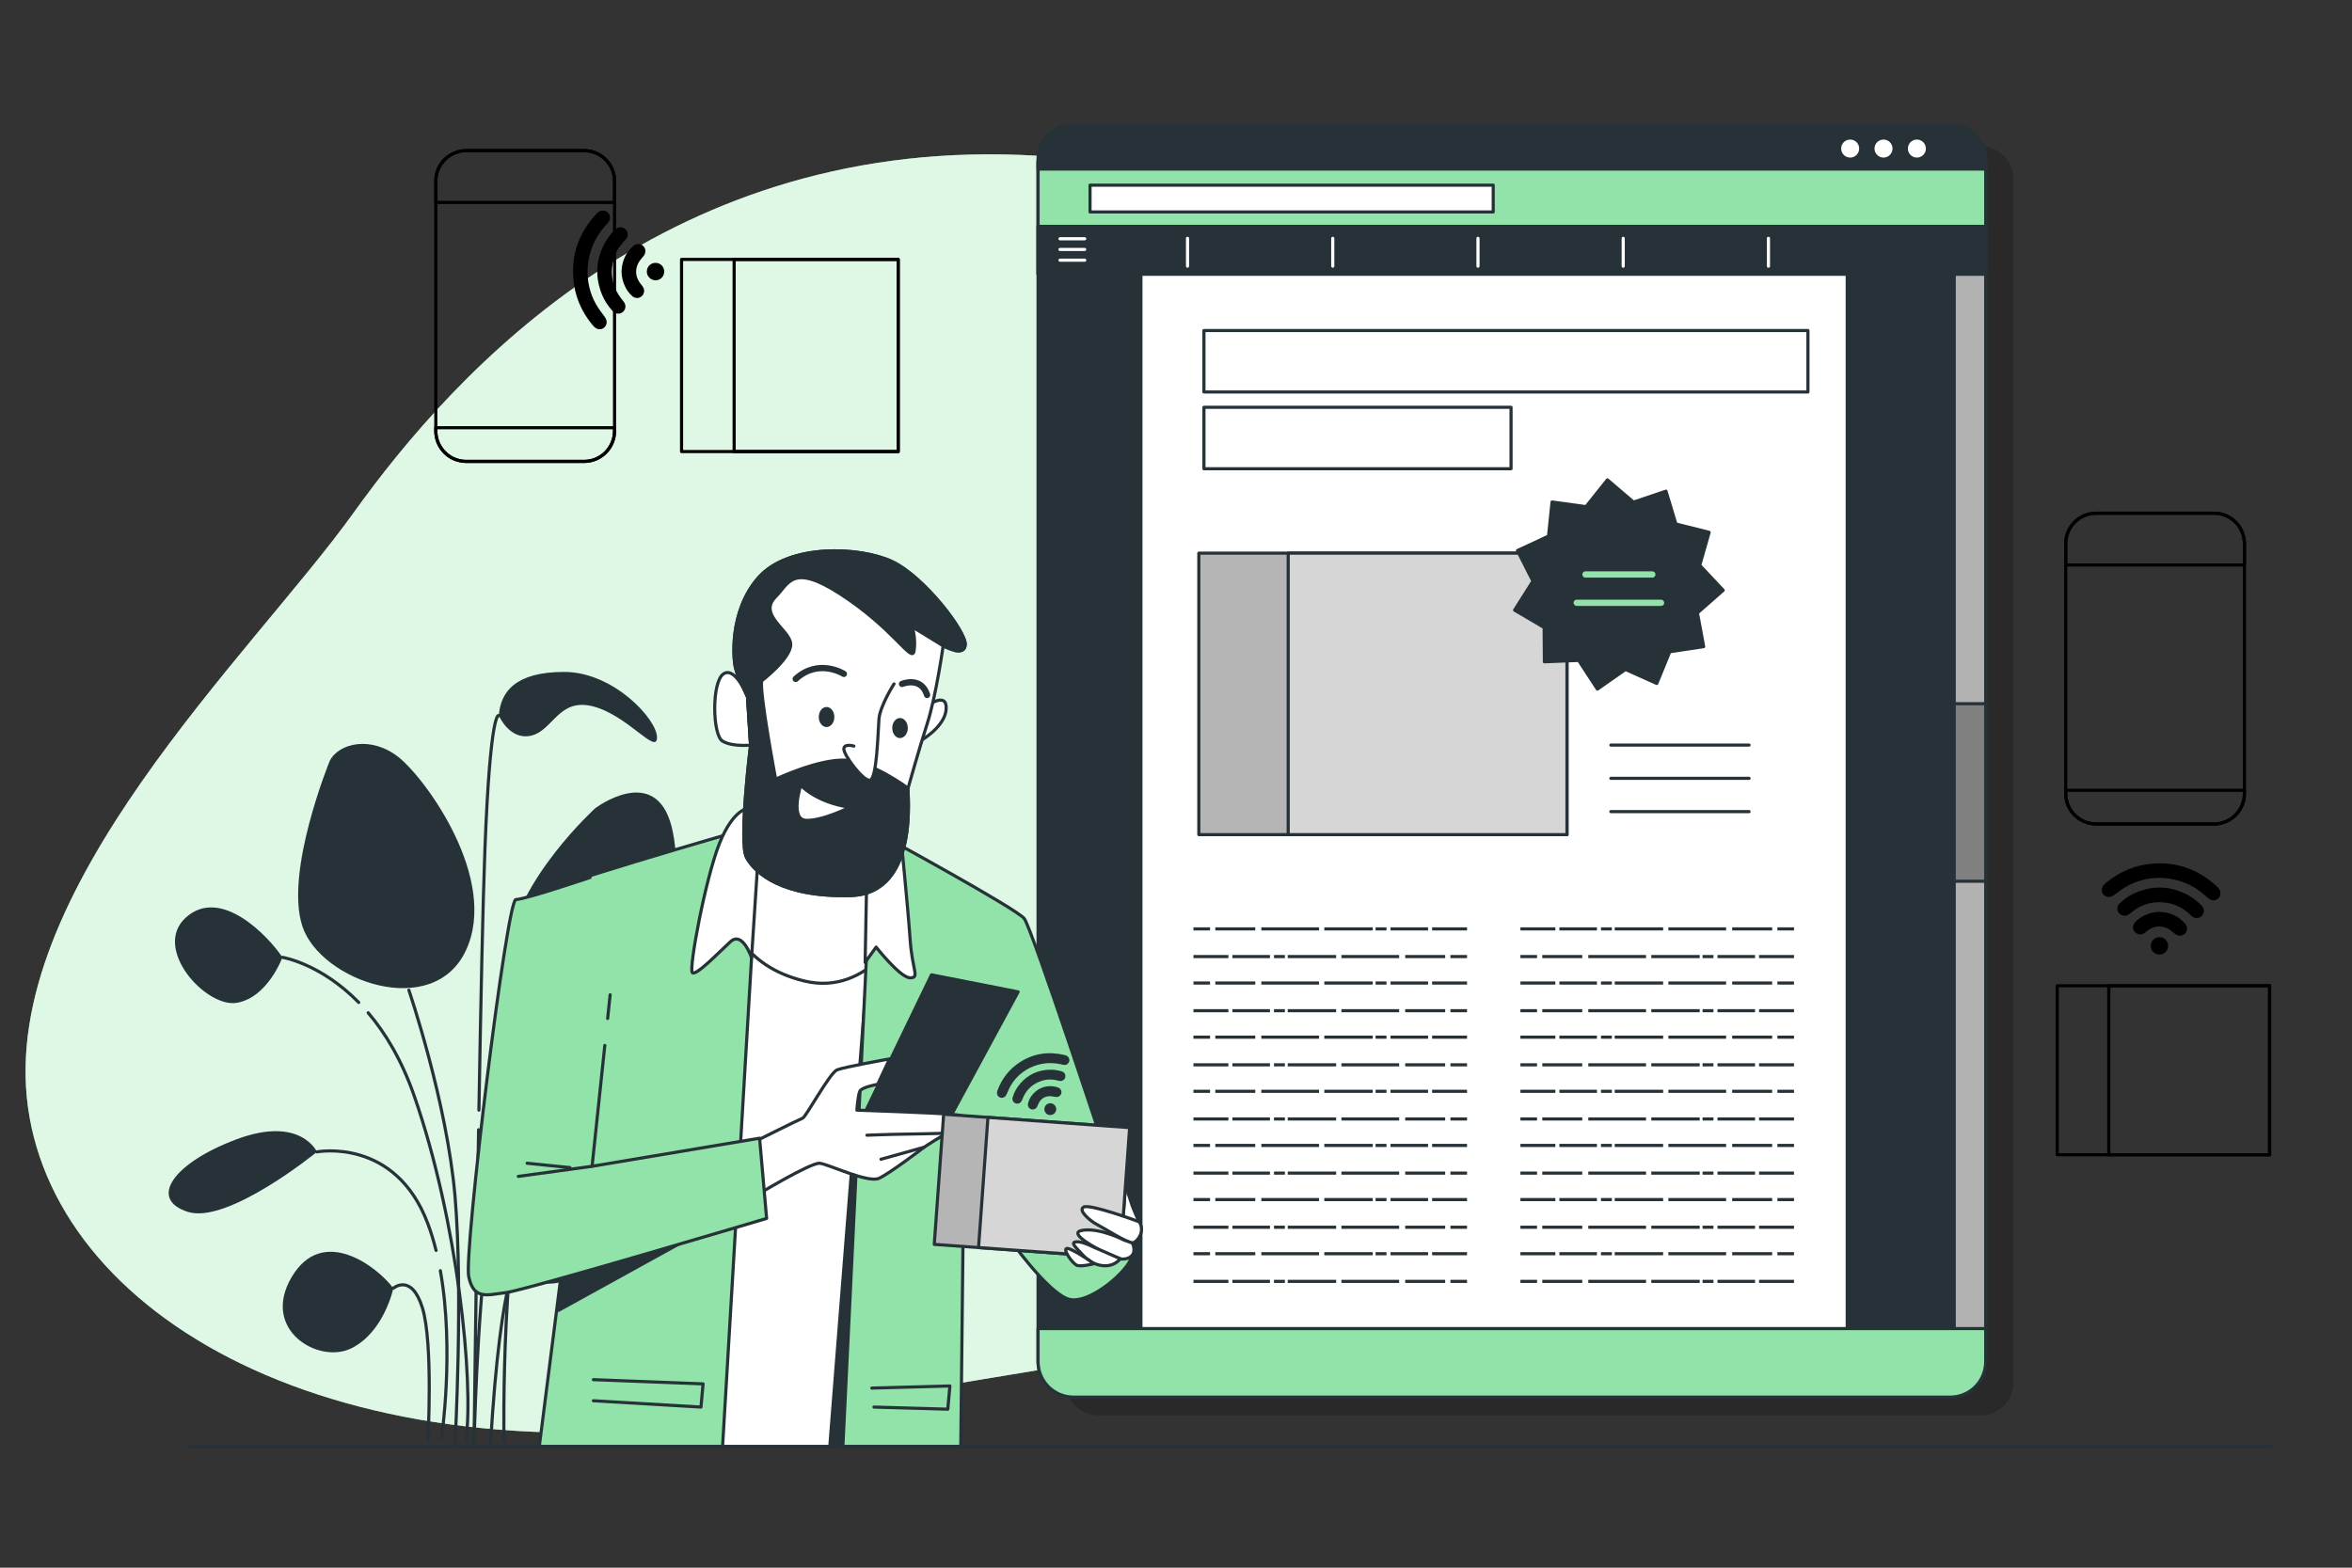 <?xml version="1.0" encoding="utf-8"?>
<!-- Generator: Adobe Illustrator 27.5.0, SVG Export Plug-In . SVG Version: 6.00 Build 0)  -->
<svg version="1.1" xmlns="http://www.w3.org/2000/svg" xmlns:xlink="http://www.w3.org/1999/xlink" x="0px" y="0px"
	 viewBox="0 0 750 500" style="enable-background:new 0 0 750 500;" xml:space="preserve">
<rect x="0" y="0" width="750" height="500" fill="#333333" stroke="none"/>
<g id="Background_Simple">
	<g>
		<path style="fill:#92E3A9;" d="M538.649,149.326c0,0-90.318-92.499-207.682-99.636c-117.365-7.137-185.81,68.673-218.242,113.892
			C80.293,208.802-0.593,284.137,8.923,353.128c9.516,68.991,103.09,121.329,237.108,98.332
			c134.018-22.997,172.875-31.72,233.936-14.274c61.061,17.446,140.361-8.723,141.947-107.849
			C623.5,230.213,538.649,149.326,538.649,149.326z"/>
		<path style="opacity:0.7;fill:#FFFFFF;" d="M538.649,149.326c0,0-90.318-92.499-207.682-99.636
			c-117.365-7.137-185.81,68.673-218.242,113.892C80.293,208.802-0.593,284.137,8.923,353.128
			c9.516,68.991,103.09,121.329,237.108,98.332c134.018-22.997,172.875-31.72,233.936-14.274
			c61.061,17.446,140.361-8.723,141.947-107.849C623.5,230.213,538.649,149.326,538.649,149.326z"/>
	</g>
</g>
<g id="Screen">
	<g>
		<path style="opacity:0.2;" d="M631.511,451.432H350.332c-5.799,0-10.5-4.701-10.5-10.5V57.1c0-5.799,4.701-10.5,10.5-10.5h281.179
			c5.799,0,10.5,4.701,10.5,10.5v383.832C642.011,446.731,637.31,451.432,631.511,451.432z"/>
		<path style="fill:#263238;stroke:#263238;stroke-linecap:round;stroke-linejoin:round;stroke-miterlimit:10;" d="M622.695,444.82
			H341.516c-5.799,0-10.5-4.701-10.5-10.5V50.488c0-5.799,4.701-10.5,10.5-10.5h281.179c5.799,0,10.5,4.701,10.5,10.5V434.32
			C633.195,440.119,628.494,444.82,622.695,444.82z"/>
		
			<rect x="363.811" y="39.988" style="fill:#FFFFFF;stroke:#263238;stroke-linecap:round;stroke-linejoin:round;stroke-miterlimit:10;" width="225.227" height="404.832"/>
		
			<rect x="383.909" y="105.426" style="fill:none;stroke:#263238;stroke-linecap:round;stroke-linejoin:round;stroke-miterlimit:10;" width="192.6" height="19.586"/>
		
			<rect x="383.909" y="129.909" style="fill:none;stroke:#263238;stroke-linecap:round;stroke-linejoin:round;stroke-miterlimit:10;" width="97.932" height="19.586"/>
		<g>
			<g>
				
					<rect x="382.277" y="176.427" style="fill:#B5B5B5;stroke:#263238;stroke-linecap:round;stroke-linejoin:round;stroke-miterlimit:10;" width="117.393" height="89.771"/>
				
					<rect x="410.777" y="176.427" style="fill:#D6D6D6;stroke:#263238;stroke-linecap:round;stroke-linejoin:round;stroke-miterlimit:10;" width="88.892" height="89.771"/>
			</g>
			<g>
				<polygon style="fill:#263238;stroke:#263238;stroke-linecap:round;stroke-linejoin:round;stroke-miterlimit:10;" points="
					545.006,169.782 542.001,180.294 549.484,188.264 541.273,195.483 543.258,206.234 532.448,207.867 528.306,217.985 
					518.329,213.515 509.374,219.787 503.397,210.632 492.473,211.067 492.395,200.135 482.97,194.594 488.815,185.355 
					483.881,175.599 493.793,170.986 494.917,160.111 505.749,161.59 512.574,153.049 520.888,160.149 531.247,156.654 
					534.402,167.122 				"/>
				
					<line style="fill:none;stroke:#92E3A9;stroke-width:2;stroke-linecap:round;stroke-linejoin:round;stroke-miterlimit:10;" x1="505.571" y1="183.229" x2="526.882" y2="183.229"/>
				
					<line style="fill:none;stroke:#92E3A9;stroke-width:2;stroke-linecap:round;stroke-linejoin:round;stroke-miterlimit:10;" x1="502.783" y1="192.255" x2="529.67" y2="192.255"/>
			</g>
			
				<line style="fill:none;stroke:#263238;stroke-linecap:round;stroke-linejoin:round;stroke-miterlimit:10;" x1="513.669" y1="237.634" x2="557.738" y2="237.634"/>
			
				<line style="fill:none;stroke:#263238;stroke-linecap:round;stroke-linejoin:round;stroke-miterlimit:10;" x1="513.669" y1="248.243" x2="557.738" y2="248.243"/>
			
				<line style="fill:none;stroke:#263238;stroke-linecap:round;stroke-linejoin:round;stroke-miterlimit:10;" x1="513.669" y1="258.853" x2="557.738" y2="258.853"/>
		</g>
		<path style="fill:#B2B2B2;stroke:#263238;stroke-linecap:round;stroke-linejoin:round;stroke-miterlimit:10;" d="M623.159,40.84
			v404.685c5.645-0.625,10.037-5.406,10.037-11.218V52.058C633.195,46.247,628.804,41.465,623.159,40.84z"/>
		
			<rect x="623.159" y="224.431" style="fill:#808080;stroke:#263238;stroke-linecap:round;stroke-linejoin:round;stroke-miterlimit:10;" width="10.037" height="56.636"/>
		<g>
			<g>
				<path style="fill:#92E3A9;stroke:#263238;stroke-linecap:round;stroke-linejoin:round;stroke-miterlimit:10;" d="
					M633.195,87.433V52.058c0-6.236-5.055-11.291-11.291-11.291H342.307c-6.236,0-11.291,5.055-11.291,11.291v35.375H633.195z"/>
			</g>
			
				<rect x="347.591" y="59.054" style="fill:#FFFFFF;stroke:#263238;stroke-linecap:round;stroke-linejoin:round;stroke-miterlimit:10;" width="128.564" height="8.548"/>
		</g>
		<g>
			
				<rect x="331.016" y="72.204" style="fill:#263238;stroke:#263238;stroke-linecap:round;stroke-linejoin:round;stroke-miterlimit:10;" width="302.179" height="15.23"/>
			<g>
				
					<line style="fill:none;stroke:#FFFFFF;stroke-linecap:round;stroke-linejoin:round;stroke-miterlimit:10;" x1="338.017" y1="76.15" x2="345.882" y2="76.15"/>
				
					<line style="fill:none;stroke:#FFFFFF;stroke-linecap:round;stroke-linejoin:round;stroke-miterlimit:10;" x1="338.017" y1="79.569" x2="345.882" y2="79.569"/>
				
					<line style="fill:none;stroke:#FFFFFF;stroke-linecap:round;stroke-linejoin:round;stroke-miterlimit:10;" x1="338.017" y1="82.989" x2="345.882" y2="82.989"/>
			</g>
			
				<line style="fill:none;stroke:#FFFFFF;stroke-linecap:round;stroke-linejoin:round;stroke-miterlimit:10;" x1="378.674" y1="76.01" x2="378.674" y2="84.892"/>
			
				<line style="fill:none;stroke:#FFFFFF;stroke-linecap:round;stroke-linejoin:round;stroke-miterlimit:10;" x1="424.985" y1="76.01" x2="424.985" y2="84.892"/>
			
				<line style="fill:none;stroke:#FFFFFF;stroke-linecap:round;stroke-linejoin:round;stroke-miterlimit:10;" x1="471.296" y1="76.01" x2="471.296" y2="84.892"/>
			
				<line style="fill:none;stroke:#FFFFFF;stroke-linecap:round;stroke-linejoin:round;stroke-miterlimit:10;" x1="517.607" y1="76.01" x2="517.607" y2="84.892"/>
			
				<line style="fill:none;stroke:#FFFFFF;stroke-linecap:round;stroke-linejoin:round;stroke-miterlimit:10;" x1="563.919" y1="76.01" x2="563.919" y2="84.892"/>
		</g>
		<g>
			<path style="fill:#263238;stroke:#263238;stroke-linecap:round;stroke-linejoin:round;stroke-miterlimit:10;" d="M633.195,53.927
				v-1.869c0-6.236-5.055-11.291-11.291-11.291H342.307c-6.236,0-11.291,5.055-11.291,11.291v1.869H633.195z"/>
			<path style="fill:#FFFFFF;stroke:#263238;stroke-linecap:round;stroke-linejoin:round;stroke-miterlimit:10;" d="M593.35,47.384
				c0-1.863-1.51-3.373-3.373-3.373c-1.863,0-3.373,1.51-3.373,3.373c0,1.863,1.51,3.373,3.373,3.373
				C591.84,50.756,593.35,49.246,593.35,47.384z"/>
			<path style="fill:#FFFFFF;stroke:#263238;stroke-linecap:round;stroke-linejoin:round;stroke-miterlimit:10;" d="M603.986,47.384
				c0-1.863-1.51-3.373-3.373-3.373c-1.863,0-3.373,1.51-3.373,3.373c0,1.863,1.51,3.373,3.373,3.373
				C602.476,50.756,603.986,49.246,603.986,47.384z"/>
			<path style="fill:#FFFFFF;stroke:#263238;stroke-linecap:round;stroke-linejoin:round;stroke-miterlimit:10;" d="M614.623,47.384
				c0-1.863-1.51-3.373-3.372-3.373c-1.863,0-3.373,1.51-3.373,3.373c0,1.863,1.51,3.373,3.373,3.373
				C613.113,50.756,614.623,49.246,614.623,47.384z"/>
		</g>
		<g>
			<path style="fill:#92E3A9;stroke:#263238;stroke-linecap:round;stroke-linejoin:round;stroke-miterlimit:10;" d="
				M331.016,423.733v10.574c0,6.236,5.055,11.291,11.291,11.291h279.597c6.236,0,11.291-5.055,11.291-11.291v-10.574H331.016z"/>
		</g>
		<g>
			<g>
				<line style="fill:none;stroke:#263238;stroke-miterlimit:10;" x1="456.664" y1="296.262" x2="467.805" y2="296.262"/>
				<line style="fill:none;stroke:#263238;stroke-miterlimit:10;" x1="443.405" y1="296.262" x2="455.377" y2="296.262"/>
				<line style="fill:none;stroke:#263238;stroke-miterlimit:10;" x1="438.641" y1="296.262" x2="442.117" y2="296.262"/>
				<line style="fill:none;stroke:#263238;stroke-miterlimit:10;" x1="422.292" y1="296.262" x2="437.74" y2="296.262"/>
				<line style="fill:none;stroke:#263238;stroke-miterlimit:10;" x1="402.209" y1="296.262" x2="420.618" y2="296.262"/>
				<line style="fill:none;stroke:#263238;stroke-miterlimit:10;" x1="387.534" y1="296.262" x2="400.278" y2="296.262"/>
				<line style="fill:none;stroke:#263238;stroke-miterlimit:10;" x1="380.56" y1="296.262" x2="385.86" y2="296.262"/>
			</g>
			<g>
				<line style="fill:none;stroke:#263238;stroke-miterlimit:10;" x1="391.701" y1="305.087" x2="380.56" y2="305.087"/>
				<line style="fill:none;stroke:#263238;stroke-miterlimit:10;" x1="404.961" y1="305.087" x2="392.988" y2="305.087"/>
				<line style="fill:none;stroke:#263238;stroke-miterlimit:10;" x1="409.724" y1="305.087" x2="406.248" y2="305.087"/>
				<line style="fill:none;stroke:#263238;stroke-miterlimit:10;" x1="426.073" y1="305.087" x2="410.625" y2="305.087"/>
				<line style="fill:none;stroke:#263238;stroke-miterlimit:10;" x1="446.156" y1="305.087" x2="427.747" y2="305.087"/>
				<line style="fill:none;stroke:#263238;stroke-miterlimit:10;" x1="460.832" y1="305.087" x2="448.087" y2="305.087"/>
				<line style="fill:none;stroke:#263238;stroke-miterlimit:10;" x1="467.805" y1="305.087" x2="462.505" y2="305.087"/>
			</g>
			<g>
				<line style="fill:none;stroke:#263238;stroke-miterlimit:10;" x1="456.664" y1="313.528" x2="467.805" y2="313.528"/>
				<line style="fill:none;stroke:#263238;stroke-miterlimit:10;" x1="443.405" y1="313.528" x2="455.377" y2="313.528"/>
				<line style="fill:none;stroke:#263238;stroke-miterlimit:10;" x1="438.641" y1="313.528" x2="442.117" y2="313.528"/>
				<line style="fill:none;stroke:#263238;stroke-miterlimit:10;" x1="422.292" y1="313.528" x2="437.74" y2="313.528"/>
				<line style="fill:none;stroke:#263238;stroke-miterlimit:10;" x1="402.209" y1="313.528" x2="420.618" y2="313.528"/>
				<line style="fill:none;stroke:#263238;stroke-miterlimit:10;" x1="387.534" y1="313.528" x2="400.278" y2="313.528"/>
				<line style="fill:none;stroke:#263238;stroke-miterlimit:10;" x1="380.56" y1="313.528" x2="385.86" y2="313.528"/>
			</g>
			<g>
				<line style="fill:none;stroke:#263238;stroke-miterlimit:10;" x1="391.701" y1="322.353" x2="380.56" y2="322.353"/>
				<line style="fill:none;stroke:#263238;stroke-miterlimit:10;" x1="404.961" y1="322.353" x2="392.988" y2="322.353"/>
				<line style="fill:none;stroke:#263238;stroke-miterlimit:10;" x1="409.724" y1="322.353" x2="406.248" y2="322.353"/>
				<line style="fill:none;stroke:#263238;stroke-miterlimit:10;" x1="426.073" y1="322.353" x2="410.625" y2="322.353"/>
				<line style="fill:none;stroke:#263238;stroke-miterlimit:10;" x1="446.156" y1="322.353" x2="427.747" y2="322.353"/>
				<line style="fill:none;stroke:#263238;stroke-miterlimit:10;" x1="460.832" y1="322.353" x2="448.087" y2="322.353"/>
				<line style="fill:none;stroke:#263238;stroke-miterlimit:10;" x1="467.805" y1="322.353" x2="462.505" y2="322.353"/>
			</g>
			<g>
				<line style="fill:none;stroke:#263238;stroke-miterlimit:10;" x1="456.664" y1="330.794" x2="467.805" y2="330.794"/>
				<line style="fill:none;stroke:#263238;stroke-miterlimit:10;" x1="443.405" y1="330.794" x2="455.377" y2="330.794"/>
				<line style="fill:none;stroke:#263238;stroke-miterlimit:10;" x1="438.641" y1="330.794" x2="442.117" y2="330.794"/>
				<line style="fill:none;stroke:#263238;stroke-miterlimit:10;" x1="422.292" y1="330.794" x2="437.74" y2="330.794"/>
				<line style="fill:none;stroke:#263238;stroke-miterlimit:10;" x1="402.209" y1="330.794" x2="420.618" y2="330.794"/>
				<line style="fill:none;stroke:#263238;stroke-miterlimit:10;" x1="387.534" y1="330.794" x2="400.278" y2="330.794"/>
				<line style="fill:none;stroke:#263238;stroke-miterlimit:10;" x1="380.56" y1="330.794" x2="385.86" y2="330.794"/>
			</g>
			<g>
				<line style="fill:none;stroke:#263238;stroke-miterlimit:10;" x1="391.701" y1="339.619" x2="380.56" y2="339.619"/>
				<line style="fill:none;stroke:#263238;stroke-miterlimit:10;" x1="404.961" y1="339.619" x2="392.988" y2="339.619"/>
				<line style="fill:none;stroke:#263238;stroke-miterlimit:10;" x1="409.724" y1="339.619" x2="406.248" y2="339.619"/>
				<line style="fill:none;stroke:#263238;stroke-miterlimit:10;" x1="426.073" y1="339.619" x2="410.625" y2="339.619"/>
				<line style="fill:none;stroke:#263238;stroke-miterlimit:10;" x1="446.156" y1="339.619" x2="427.747" y2="339.619"/>
				<line style="fill:none;stroke:#263238;stroke-miterlimit:10;" x1="460.832" y1="339.619" x2="448.087" y2="339.619"/>
				<line style="fill:none;stroke:#263238;stroke-miterlimit:10;" x1="467.805" y1="339.619" x2="462.505" y2="339.619"/>
			</g>
			<g>
				<line style="fill:none;stroke:#263238;stroke-miterlimit:10;" x1="456.664" y1="348.061" x2="467.805" y2="348.061"/>
				<line style="fill:none;stroke:#263238;stroke-miterlimit:10;" x1="443.405" y1="348.061" x2="455.377" y2="348.061"/>
				<line style="fill:none;stroke:#263238;stroke-miterlimit:10;" x1="438.641" y1="348.061" x2="442.117" y2="348.061"/>
				<line style="fill:none;stroke:#263238;stroke-miterlimit:10;" x1="422.292" y1="348.061" x2="437.74" y2="348.061"/>
				<line style="fill:none;stroke:#263238;stroke-miterlimit:10;" x1="402.209" y1="348.061" x2="420.618" y2="348.061"/>
				<line style="fill:none;stroke:#263238;stroke-miterlimit:10;" x1="387.534" y1="348.061" x2="400.278" y2="348.061"/>
				<line style="fill:none;stroke:#263238;stroke-miterlimit:10;" x1="380.56" y1="348.061" x2="385.86" y2="348.061"/>
			</g>
			<g>
				<line style="fill:none;stroke:#263238;stroke-miterlimit:10;" x1="391.701" y1="356.885" x2="380.56" y2="356.885"/>
				<line style="fill:none;stroke:#263238;stroke-miterlimit:10;" x1="404.961" y1="356.885" x2="392.988" y2="356.885"/>
				<line style="fill:none;stroke:#263238;stroke-miterlimit:10;" x1="409.724" y1="356.885" x2="406.248" y2="356.885"/>
				<line style="fill:none;stroke:#263238;stroke-miterlimit:10;" x1="426.073" y1="356.885" x2="410.625" y2="356.885"/>
				<line style="fill:none;stroke:#263238;stroke-miterlimit:10;" x1="446.156" y1="356.885" x2="427.747" y2="356.885"/>
				<line style="fill:none;stroke:#263238;stroke-miterlimit:10;" x1="460.832" y1="356.885" x2="448.087" y2="356.885"/>
				<line style="fill:none;stroke:#263238;stroke-miterlimit:10;" x1="467.805" y1="356.885" x2="462.505" y2="356.885"/>
			</g>
			<g>
				<line style="fill:none;stroke:#263238;stroke-miterlimit:10;" x1="456.664" y1="365.327" x2="467.805" y2="365.327"/>
				<line style="fill:none;stroke:#263238;stroke-miterlimit:10;" x1="443.405" y1="365.327" x2="455.377" y2="365.327"/>
				<line style="fill:none;stroke:#263238;stroke-miterlimit:10;" x1="438.641" y1="365.327" x2="442.117" y2="365.327"/>
				<line style="fill:none;stroke:#263238;stroke-miterlimit:10;" x1="422.292" y1="365.327" x2="437.74" y2="365.327"/>
				<line style="fill:none;stroke:#263238;stroke-miterlimit:10;" x1="402.209" y1="365.327" x2="420.618" y2="365.327"/>
				<line style="fill:none;stroke:#263238;stroke-miterlimit:10;" x1="387.534" y1="365.327" x2="400.278" y2="365.327"/>
				<line style="fill:none;stroke:#263238;stroke-miterlimit:10;" x1="380.56" y1="365.327" x2="385.86" y2="365.327"/>
			</g>
			<g>
				<line style="fill:none;stroke:#263238;stroke-miterlimit:10;" x1="391.701" y1="374.152" x2="380.56" y2="374.152"/>
				<line style="fill:none;stroke:#263238;stroke-miterlimit:10;" x1="404.961" y1="374.152" x2="392.988" y2="374.152"/>
				<line style="fill:none;stroke:#263238;stroke-miterlimit:10;" x1="409.724" y1="374.152" x2="406.248" y2="374.152"/>
				<line style="fill:none;stroke:#263238;stroke-miterlimit:10;" x1="426.073" y1="374.152" x2="410.625" y2="374.152"/>
				<line style="fill:none;stroke:#263238;stroke-miterlimit:10;" x1="446.156" y1="374.152" x2="427.747" y2="374.152"/>
				<line style="fill:none;stroke:#263238;stroke-miterlimit:10;" x1="460.832" y1="374.152" x2="448.087" y2="374.152"/>
				<line style="fill:none;stroke:#263238;stroke-miterlimit:10;" x1="467.805" y1="374.152" x2="462.505" y2="374.152"/>
			</g>
			<g>
				<line style="fill:none;stroke:#263238;stroke-miterlimit:10;" x1="456.664" y1="382.593" x2="467.805" y2="382.593"/>
				<line style="fill:none;stroke:#263238;stroke-miterlimit:10;" x1="443.405" y1="382.593" x2="455.377" y2="382.593"/>
				<line style="fill:none;stroke:#263238;stroke-miterlimit:10;" x1="438.641" y1="382.593" x2="442.117" y2="382.593"/>
				<line style="fill:none;stroke:#263238;stroke-miterlimit:10;" x1="422.292" y1="382.593" x2="437.74" y2="382.593"/>
				<line style="fill:none;stroke:#263238;stroke-miterlimit:10;" x1="402.209" y1="382.593" x2="420.618" y2="382.593"/>
				<line style="fill:none;stroke:#263238;stroke-miterlimit:10;" x1="387.534" y1="382.593" x2="400.278" y2="382.593"/>
				<line style="fill:none;stroke:#263238;stroke-miterlimit:10;" x1="380.56" y1="382.593" x2="385.86" y2="382.593"/>
			</g>
			<g>
				<line style="fill:none;stroke:#263238;stroke-miterlimit:10;" x1="391.701" y1="391.418" x2="380.56" y2="391.418"/>
				<line style="fill:none;stroke:#263238;stroke-miterlimit:10;" x1="404.961" y1="391.418" x2="392.988" y2="391.418"/>
				<line style="fill:none;stroke:#263238;stroke-miterlimit:10;" x1="409.724" y1="391.418" x2="406.248" y2="391.418"/>
				<line style="fill:none;stroke:#263238;stroke-miterlimit:10;" x1="426.073" y1="391.418" x2="410.625" y2="391.418"/>
				<line style="fill:none;stroke:#263238;stroke-miterlimit:10;" x1="446.156" y1="391.418" x2="427.747" y2="391.418"/>
				<line style="fill:none;stroke:#263238;stroke-miterlimit:10;" x1="460.832" y1="391.418" x2="448.087" y2="391.418"/>
				<line style="fill:none;stroke:#263238;stroke-miterlimit:10;" x1="467.805" y1="391.418" x2="462.505" y2="391.418"/>
			</g>
			<g>
				<line style="fill:none;stroke:#263238;stroke-miterlimit:10;" x1="456.664" y1="399.859" x2="467.805" y2="399.859"/>
				<line style="fill:none;stroke:#263238;stroke-miterlimit:10;" x1="443.405" y1="399.859" x2="455.377" y2="399.859"/>
				<line style="fill:none;stroke:#263238;stroke-miterlimit:10;" x1="438.641" y1="399.859" x2="442.117" y2="399.859"/>
				<line style="fill:none;stroke:#263238;stroke-miterlimit:10;" x1="422.292" y1="399.859" x2="437.74" y2="399.859"/>
				<line style="fill:none;stroke:#263238;stroke-miterlimit:10;" x1="402.209" y1="399.859" x2="420.618" y2="399.859"/>
				<line style="fill:none;stroke:#263238;stroke-miterlimit:10;" x1="387.534" y1="399.859" x2="400.278" y2="399.859"/>
				<line style="fill:none;stroke:#263238;stroke-miterlimit:10;" x1="380.56" y1="399.859" x2="385.86" y2="399.859"/>
			</g>
			<g>
				<line style="fill:none;stroke:#263238;stroke-miterlimit:10;" x1="391.701" y1="408.684" x2="380.56" y2="408.684"/>
				<line style="fill:none;stroke:#263238;stroke-miterlimit:10;" x1="404.961" y1="408.684" x2="392.988" y2="408.684"/>
				<line style="fill:none;stroke:#263238;stroke-miterlimit:10;" x1="409.724" y1="408.684" x2="406.248" y2="408.684"/>
				<line style="fill:none;stroke:#263238;stroke-miterlimit:10;" x1="426.073" y1="408.684" x2="410.625" y2="408.684"/>
				<line style="fill:none;stroke:#263238;stroke-miterlimit:10;" x1="446.156" y1="408.684" x2="427.747" y2="408.684"/>
				<line style="fill:none;stroke:#263238;stroke-miterlimit:10;" x1="460.832" y1="408.684" x2="448.087" y2="408.684"/>
				<line style="fill:none;stroke:#263238;stroke-miterlimit:10;" x1="467.805" y1="408.684" x2="462.505" y2="408.684"/>
			</g>
		</g>
		<g>
			<g>
				<line style="fill:none;stroke:#263238;stroke-miterlimit:10;" x1="495.967" y1="296.262" x2="484.826" y2="296.262"/>
				<line style="fill:none;stroke:#263238;stroke-miterlimit:10;" x1="509.227" y1="296.262" x2="497.254" y2="296.262"/>
				<line style="fill:none;stroke:#263238;stroke-miterlimit:10;" x1="513.99" y1="296.262" x2="510.514" y2="296.262"/>
				<line style="fill:none;stroke:#263238;stroke-miterlimit:10;" x1="530.339" y1="296.262" x2="514.891" y2="296.262"/>
				<line style="fill:none;stroke:#263238;stroke-miterlimit:10;" x1="550.422" y1="296.262" x2="532.013" y2="296.262"/>
				<line style="fill:none;stroke:#263238;stroke-miterlimit:10;" x1="565.098" y1="296.262" x2="552.353" y2="296.262"/>
				<line style="fill:none;stroke:#263238;stroke-miterlimit:10;" x1="572.071" y1="296.262" x2="566.771" y2="296.262"/>
			</g>
			<g>
				<line style="fill:none;stroke:#263238;stroke-miterlimit:10;" x1="560.93" y1="305.087" x2="572.071" y2="305.087"/>
				<line style="fill:none;stroke:#263238;stroke-miterlimit:10;" x1="547.671" y1="305.087" x2="559.643" y2="305.087"/>
				<line style="fill:none;stroke:#263238;stroke-miterlimit:10;" x1="542.907" y1="305.087" x2="546.383" y2="305.087"/>
				<line style="fill:none;stroke:#263238;stroke-miterlimit:10;" x1="526.558" y1="305.087" x2="542.006" y2="305.087"/>
				<line style="fill:none;stroke:#263238;stroke-miterlimit:10;" x1="506.475" y1="305.087" x2="524.884" y2="305.087"/>
				<line style="fill:none;stroke:#263238;stroke-miterlimit:10;" x1="491.8" y1="305.087" x2="504.544" y2="305.087"/>
				<line style="fill:none;stroke:#263238;stroke-miterlimit:10;" x1="484.826" y1="305.087" x2="490.126" y2="305.087"/>
			</g>
			<g>
				<line style="fill:none;stroke:#263238;stroke-miterlimit:10;" x1="495.967" y1="313.528" x2="484.826" y2="313.528"/>
				<line style="fill:none;stroke:#263238;stroke-miterlimit:10;" x1="509.227" y1="313.528" x2="497.254" y2="313.528"/>
				<line style="fill:none;stroke:#263238;stroke-miterlimit:10;" x1="513.99" y1="313.528" x2="510.514" y2="313.528"/>
				<line style="fill:none;stroke:#263238;stroke-miterlimit:10;" x1="530.339" y1="313.528" x2="514.891" y2="313.528"/>
				<line style="fill:none;stroke:#263238;stroke-miterlimit:10;" x1="550.422" y1="313.528" x2="532.013" y2="313.528"/>
				<line style="fill:none;stroke:#263238;stroke-miterlimit:10;" x1="565.098" y1="313.528" x2="552.353" y2="313.528"/>
				<line style="fill:none;stroke:#263238;stroke-miterlimit:10;" x1="572.071" y1="313.528" x2="566.771" y2="313.528"/>
			</g>
			<g>
				<line style="fill:none;stroke:#263238;stroke-miterlimit:10;" x1="560.93" y1="322.353" x2="572.071" y2="322.353"/>
				<line style="fill:none;stroke:#263238;stroke-miterlimit:10;" x1="547.671" y1="322.353" x2="559.643" y2="322.353"/>
				<line style="fill:none;stroke:#263238;stroke-miterlimit:10;" x1="542.907" y1="322.353" x2="546.383" y2="322.353"/>
				<line style="fill:none;stroke:#263238;stroke-miterlimit:10;" x1="526.558" y1="322.353" x2="542.006" y2="322.353"/>
				<line style="fill:none;stroke:#263238;stroke-miterlimit:10;" x1="506.475" y1="322.353" x2="524.884" y2="322.353"/>
				<line style="fill:none;stroke:#263238;stroke-miterlimit:10;" x1="491.8" y1="322.353" x2="504.544" y2="322.353"/>
				<line style="fill:none;stroke:#263238;stroke-miterlimit:10;" x1="484.826" y1="322.353" x2="490.126" y2="322.353"/>
			</g>
			<g>
				<line style="fill:none;stroke:#263238;stroke-miterlimit:10;" x1="495.967" y1="330.794" x2="484.826" y2="330.794"/>
				<line style="fill:none;stroke:#263238;stroke-miterlimit:10;" x1="509.227" y1="330.794" x2="497.254" y2="330.794"/>
				<line style="fill:none;stroke:#263238;stroke-miterlimit:10;" x1="513.99" y1="330.794" x2="510.514" y2="330.794"/>
				<line style="fill:none;stroke:#263238;stroke-miterlimit:10;" x1="530.339" y1="330.794" x2="514.891" y2="330.794"/>
				<line style="fill:none;stroke:#263238;stroke-miterlimit:10;" x1="550.422" y1="330.794" x2="532.013" y2="330.794"/>
				<line style="fill:none;stroke:#263238;stroke-miterlimit:10;" x1="565.098" y1="330.794" x2="552.353" y2="330.794"/>
				<line style="fill:none;stroke:#263238;stroke-miterlimit:10;" x1="572.071" y1="330.794" x2="566.771" y2="330.794"/>
			</g>
			<g>
				<line style="fill:none;stroke:#263238;stroke-miterlimit:10;" x1="560.93" y1="339.619" x2="572.071" y2="339.619"/>
				<line style="fill:none;stroke:#263238;stroke-miterlimit:10;" x1="547.671" y1="339.619" x2="559.643" y2="339.619"/>
				<line style="fill:none;stroke:#263238;stroke-miterlimit:10;" x1="542.907" y1="339.619" x2="546.383" y2="339.619"/>
				<line style="fill:none;stroke:#263238;stroke-miterlimit:10;" x1="526.558" y1="339.619" x2="542.006" y2="339.619"/>
				<line style="fill:none;stroke:#263238;stroke-miterlimit:10;" x1="506.475" y1="339.619" x2="524.884" y2="339.619"/>
				<line style="fill:none;stroke:#263238;stroke-miterlimit:10;" x1="491.8" y1="339.619" x2="504.544" y2="339.619"/>
				<line style="fill:none;stroke:#263238;stroke-miterlimit:10;" x1="484.826" y1="339.619" x2="490.126" y2="339.619"/>
			</g>
			<g>
				<line style="fill:none;stroke:#263238;stroke-miterlimit:10;" x1="495.967" y1="348.061" x2="484.826" y2="348.061"/>
				<line style="fill:none;stroke:#263238;stroke-miterlimit:10;" x1="509.227" y1="348.061" x2="497.254" y2="348.061"/>
				<line style="fill:none;stroke:#263238;stroke-miterlimit:10;" x1="513.99" y1="348.061" x2="510.514" y2="348.061"/>
				<line style="fill:none;stroke:#263238;stroke-miterlimit:10;" x1="530.339" y1="348.061" x2="514.891" y2="348.061"/>
				<line style="fill:none;stroke:#263238;stroke-miterlimit:10;" x1="550.422" y1="348.061" x2="532.013" y2="348.061"/>
				<line style="fill:none;stroke:#263238;stroke-miterlimit:10;" x1="565.098" y1="348.061" x2="552.353" y2="348.061"/>
				<line style="fill:none;stroke:#263238;stroke-miterlimit:10;" x1="572.071" y1="348.061" x2="566.771" y2="348.061"/>
			</g>
			<g>
				<line style="fill:none;stroke:#263238;stroke-miterlimit:10;" x1="560.93" y1="356.885" x2="572.071" y2="356.885"/>
				<line style="fill:none;stroke:#263238;stroke-miterlimit:10;" x1="547.671" y1="356.885" x2="559.643" y2="356.885"/>
				<line style="fill:none;stroke:#263238;stroke-miterlimit:10;" x1="542.907" y1="356.885" x2="546.383" y2="356.885"/>
				<line style="fill:none;stroke:#263238;stroke-miterlimit:10;" x1="526.558" y1="356.885" x2="542.006" y2="356.885"/>
				<line style="fill:none;stroke:#263238;stroke-miterlimit:10;" x1="506.475" y1="356.885" x2="524.884" y2="356.885"/>
				<line style="fill:none;stroke:#263238;stroke-miterlimit:10;" x1="491.8" y1="356.885" x2="504.544" y2="356.885"/>
				<line style="fill:none;stroke:#263238;stroke-miterlimit:10;" x1="484.826" y1="356.885" x2="490.126" y2="356.885"/>
			</g>
			<g>
				<line style="fill:none;stroke:#263238;stroke-miterlimit:10;" x1="495.967" y1="365.327" x2="484.826" y2="365.327"/>
				<line style="fill:none;stroke:#263238;stroke-miterlimit:10;" x1="509.227" y1="365.327" x2="497.254" y2="365.327"/>
				<line style="fill:none;stroke:#263238;stroke-miterlimit:10;" x1="513.99" y1="365.327" x2="510.514" y2="365.327"/>
				<line style="fill:none;stroke:#263238;stroke-miterlimit:10;" x1="530.339" y1="365.327" x2="514.891" y2="365.327"/>
				<line style="fill:none;stroke:#263238;stroke-miterlimit:10;" x1="550.422" y1="365.327" x2="532.013" y2="365.327"/>
				<line style="fill:none;stroke:#263238;stroke-miterlimit:10;" x1="565.098" y1="365.327" x2="552.353" y2="365.327"/>
				<line style="fill:none;stroke:#263238;stroke-miterlimit:10;" x1="572.071" y1="365.327" x2="566.771" y2="365.327"/>
			</g>
			<g>
				<line style="fill:none;stroke:#263238;stroke-miterlimit:10;" x1="560.93" y1="374.152" x2="572.071" y2="374.152"/>
				<line style="fill:none;stroke:#263238;stroke-miterlimit:10;" x1="547.671" y1="374.152" x2="559.643" y2="374.152"/>
				<line style="fill:none;stroke:#263238;stroke-miterlimit:10;" x1="542.907" y1="374.152" x2="546.383" y2="374.152"/>
				<line style="fill:none;stroke:#263238;stroke-miterlimit:10;" x1="526.558" y1="374.152" x2="542.006" y2="374.152"/>
				<line style="fill:none;stroke:#263238;stroke-miterlimit:10;" x1="506.475" y1="374.152" x2="524.884" y2="374.152"/>
				<line style="fill:none;stroke:#263238;stroke-miterlimit:10;" x1="491.8" y1="374.152" x2="504.544" y2="374.152"/>
				<line style="fill:none;stroke:#263238;stroke-miterlimit:10;" x1="484.826" y1="374.152" x2="490.126" y2="374.152"/>
			</g>
			<g>
				<line style="fill:none;stroke:#263238;stroke-miterlimit:10;" x1="495.967" y1="382.593" x2="484.826" y2="382.593"/>
				<line style="fill:none;stroke:#263238;stroke-miterlimit:10;" x1="509.227" y1="382.593" x2="497.254" y2="382.593"/>
				<line style="fill:none;stroke:#263238;stroke-miterlimit:10;" x1="513.99" y1="382.593" x2="510.514" y2="382.593"/>
				<line style="fill:none;stroke:#263238;stroke-miterlimit:10;" x1="530.339" y1="382.593" x2="514.891" y2="382.593"/>
				<line style="fill:none;stroke:#263238;stroke-miterlimit:10;" x1="550.422" y1="382.593" x2="532.013" y2="382.593"/>
				<line style="fill:none;stroke:#263238;stroke-miterlimit:10;" x1="565.098" y1="382.593" x2="552.353" y2="382.593"/>
				<line style="fill:none;stroke:#263238;stroke-miterlimit:10;" x1="572.071" y1="382.593" x2="566.771" y2="382.593"/>
			</g>
			<g>
				<line style="fill:none;stroke:#263238;stroke-miterlimit:10;" x1="560.93" y1="391.418" x2="572.071" y2="391.418"/>
				<line style="fill:none;stroke:#263238;stroke-miterlimit:10;" x1="547.671" y1="391.418" x2="559.643" y2="391.418"/>
				<line style="fill:none;stroke:#263238;stroke-miterlimit:10;" x1="542.907" y1="391.418" x2="546.383" y2="391.418"/>
				<line style="fill:none;stroke:#263238;stroke-miterlimit:10;" x1="526.558" y1="391.418" x2="542.006" y2="391.418"/>
				<line style="fill:none;stroke:#263238;stroke-miterlimit:10;" x1="506.475" y1="391.418" x2="524.884" y2="391.418"/>
				<line style="fill:none;stroke:#263238;stroke-miterlimit:10;" x1="491.8" y1="391.418" x2="504.544" y2="391.418"/>
				<line style="fill:none;stroke:#263238;stroke-miterlimit:10;" x1="484.826" y1="391.418" x2="490.126" y2="391.418"/>
			</g>
			<g>
				<line style="fill:none;stroke:#263238;stroke-miterlimit:10;" x1="495.967" y1="399.859" x2="484.826" y2="399.859"/>
				<line style="fill:none;stroke:#263238;stroke-miterlimit:10;" x1="509.227" y1="399.859" x2="497.254" y2="399.859"/>
				<line style="fill:none;stroke:#263238;stroke-miterlimit:10;" x1="513.99" y1="399.859" x2="510.514" y2="399.859"/>
				<line style="fill:none;stroke:#263238;stroke-miterlimit:10;" x1="530.339" y1="399.859" x2="514.891" y2="399.859"/>
				<line style="fill:none;stroke:#263238;stroke-miterlimit:10;" x1="550.422" y1="399.859" x2="532.013" y2="399.859"/>
				<line style="fill:none;stroke:#263238;stroke-miterlimit:10;" x1="565.098" y1="399.859" x2="552.353" y2="399.859"/>
				<line style="fill:none;stroke:#263238;stroke-miterlimit:10;" x1="572.071" y1="399.859" x2="566.771" y2="399.859"/>
			</g>
			<g>
				<line style="fill:none;stroke:#263238;stroke-miterlimit:10;" x1="560.93" y1="408.684" x2="572.071" y2="408.684"/>
				<line style="fill:none;stroke:#263238;stroke-miterlimit:10;" x1="547.671" y1="408.684" x2="559.643" y2="408.684"/>
				<line style="fill:none;stroke:#263238;stroke-miterlimit:10;" x1="542.907" y1="408.684" x2="546.383" y2="408.684"/>
				<line style="fill:none;stroke:#263238;stroke-miterlimit:10;" x1="526.558" y1="408.684" x2="542.006" y2="408.684"/>
				<line style="fill:none;stroke:#263238;stroke-miterlimit:10;" x1="506.475" y1="408.684" x2="524.884" y2="408.684"/>
				<line style="fill:none;stroke:#263238;stroke-miterlimit:10;" x1="491.8" y1="408.684" x2="504.544" y2="408.684"/>
				<line style="fill:none;stroke:#263238;stroke-miterlimit:10;" x1="484.826" y1="408.684" x2="490.126" y2="408.684"/>
			</g>
		</g>
	</g>
</g>
<g id="Icons">
	<g>
		<g>
			<path style="fill:none;stroke:#000000;stroke-linecap:round;stroke-linejoin:round;stroke-miterlimit:10;" d="M186.25,147.164
				H148.68c-5.364,0-9.712-4.348-9.712-9.712V57.757c0-5.364,4.348-9.712,9.712-9.712h37.569c5.364,0,9.712,4.348,9.712,9.712
				v79.695C195.962,142.816,191.614,147.164,186.25,147.164z"/>
			<path style="fill:none;stroke:#000000;stroke-linecap:round;stroke-linejoin:round;stroke-miterlimit:10;" d="M195.962,64.565
				v-6.808c0-5.364-4.348-9.712-9.712-9.712H148.68c-5.364,0-9.712,4.348-9.712,9.712v6.808H195.962z"/>
			<path style="fill:none;stroke:#000000;stroke-linecap:round;stroke-linejoin:round;stroke-miterlimit:10;" d="M138.969,136.426
				v1.026c0,5.364,4.348,9.712,9.712,9.712h37.569c5.364,0,9.712-4.348,9.712-9.712v-1.026H138.969z"/>
		</g>
		<g>
			
				<rect x="217.333" y="82.737" style="fill:none;stroke:#000000;stroke-linecap:round;stroke-linejoin:round;stroke-miterlimit:10;" width="69.08" height="61.276"/>
			
				<rect x="234.104" y="82.737" style="fill:none;stroke:#000000;stroke-linecap:round;stroke-linejoin:round;stroke-miterlimit:10;" width="52.309" height="61.276"/>
		</g>
		<g>
			<path d="M187.36,85.921c-0.092,3.856,0.717,7.625,2.672,11.086c0.799,1.415,1.815,2.711,2.777,4.028
				c0.557,0.763,0.821,1.539,0.513,2.462c-0.454,1.36-2.137,1.968-3.327,1.162c-0.4-0.271-0.755-0.634-1.066-1.009
				c-3.64-4.392-5.745-9.42-6.14-15.124c-0.542-7.823,2.047-14.528,7.331-20.248c0.53-0.574,1.106-1.081,1.958-1.115
				c0.977-0.039,1.715,0.355,2.175,1.202c0.467,0.86,0.335,1.712-0.226,2.479c-0.33,0.452-0.745,0.841-1.116,1.263
				c-3.33,3.788-5.175,8.194-5.507,13.23C187.393,85.495,187.38,85.652,187.36,85.921z"/>
			<path d="M200.159,74.817c-0.009,0.717-0.338,1.279-0.824,1.772c-1.96,1.983-3.366,4.305-3.903,7.045
				c-0.829,4.23-0.026,8.136,2.663,11.584c0.313,0.402,0.648,0.79,0.933,1.211c0.687,1.016,0.494,2.327-0.43,3.086
				c-0.904,0.743-2.212,0.695-3.065-0.168c-1.899-1.923-3.225-4.206-4.074-6.758c-1.646-4.948-1.269-9.766,1.048-14.428
				c0.947-1.905,2.207-3.591,3.763-5.046c0.73-0.683,1.735-0.831,2.593-0.409C199.736,73.134,200.16,73.849,200.159,74.817z"/>
			<path d="M198.204,86.345c0.165-3.145,1.361-5.807,3.747-7.906c0.943-0.829,2.307-0.831,3.153,0.003
				c0.906,0.892,0.922,2.227,0.104,3.237c-0.648,0.8-1.396,1.58-1.804,2.499c-1.062,2.396-0.581,4.634,1.092,6.621
				c0.595,0.707,1.062,1.424,0.855,2.426c-0.348,1.683-2.346,2.408-3.656,1.295c-1.275-1.083-2.15-2.442-2.739-3.998
				C198.446,89.177,198.17,87.791,198.204,86.345z"/>
			<path d="M211.805,86.667c-0.058,1.609-1.291,2.782-2.869,2.728c-1.489-0.051-2.735-1.368-2.68-2.836
				c0.06-1.617,1.329-2.788,2.945-2.718C210.679,83.904,211.858,85.185,211.805,86.667z"/>
		</g>
	</g>
	<g>
		<g>
			<path style="fill:none;stroke:#000000;stroke-linecap:round;stroke-linejoin:round;stroke-miterlimit:10;" d="M705.993,262.802
				h-37.569c-5.364,0-9.712-4.348-9.712-9.712v-79.695c0-5.364,4.348-9.712,9.712-9.712h37.569c5.364,0,9.712,4.348,9.712,9.712
				v79.695C715.705,258.454,711.357,262.802,705.993,262.802z"/>
			<path style="fill:none;stroke:#000000;stroke-linecap:round;stroke-linejoin:round;stroke-miterlimit:10;" d="M715.705,180.204
				v-6.808c0-5.364-4.348-9.712-9.712-9.712h-37.569c-5.364,0-9.712,4.348-9.712,9.712v6.808H715.705z"/>
			<path style="fill:none;stroke:#000000;stroke-linecap:round;stroke-linejoin:round;stroke-miterlimit:10;" d="M658.711,252.065
				v1.026c0,5.364,4.348,9.712,9.712,9.712h37.569c5.364,0,9.712-4.348,9.712-9.712v-1.026H658.711z"/>
		</g>
		<g>
			
				<rect x="655.997" y="314.399" style="fill:none;stroke:#000000;stroke-linecap:round;stroke-linejoin:round;stroke-miterlimit:10;" width="67.731" height="53.898"/>
			
				<rect x="672.441" y="314.399" style="fill:none;stroke:#000000;stroke-linecap:round;stroke-linejoin:round;stroke-miterlimit:10;" width="51.287" height="53.898"/>
		</g>
		<g>
			<path d="M689.299,279.994c-3.857-0.092-7.625,0.717-11.086,2.672c-1.415,0.799-2.711,1.815-4.028,2.777
				c-0.763,0.557-1.539,0.821-2.462,0.513c-1.361-0.454-1.968-2.137-1.162-3.327c0.271-0.4,0.634-0.755,1.009-1.066
				c4.392-3.64,9.42-5.746,15.124-6.141c7.823-0.542,14.528,2.047,20.248,7.331c0.574,0.53,1.081,1.106,1.115,1.958
				c0.039,0.977-0.355,1.715-1.202,2.175c-0.86,0.467-1.712,0.335-2.479-0.226c-0.452-0.33-0.841-0.745-1.263-1.116
				c-3.788-3.33-8.194-5.175-13.23-5.508C689.725,280.027,689.567,280.014,689.299,279.994z"/>
			<path d="M700.403,292.793c-0.717-0.009-1.279-0.338-1.772-0.824c-1.983-1.96-4.305-3.367-7.044-3.903
				c-4.23-0.828-8.137-0.026-11.584,2.663c-0.402,0.314-0.79,0.648-1.211,0.933c-1.016,0.687-2.327,0.494-3.086-0.43
				c-0.743-0.905-0.695-2.212,0.168-3.065c1.922-1.899,4.206-3.225,6.758-4.074c4.948-1.646,9.766-1.269,14.428,1.048
				c1.905,0.947,3.591,2.207,5.046,3.763c0.683,0.73,0.831,1.735,0.409,2.593C702.086,292.37,701.371,292.794,700.403,292.793z"/>
			<path d="M688.875,290.837c3.145,0.165,5.807,1.361,7.906,3.747c0.83,0.943,0.831,2.307-0.003,3.153
				c-0.892,0.905-2.227,0.922-3.237,0.103c-0.8-0.648-1.58-1.396-2.5-1.804c-2.396-1.062-4.634-0.581-6.621,1.092
				c-0.707,0.595-1.424,1.062-2.426,0.855c-1.683-0.348-2.408-2.346-1.295-3.656c1.083-1.275,2.443-2.151,3.998-2.74
				C686.043,291.08,687.428,290.803,688.875,290.837z"/>
			<path d="M688.553,304.438c-1.609-0.058-2.782-1.291-2.728-2.869c0.051-1.49,1.369-2.735,2.836-2.68
				c1.617,0.06,2.788,1.329,2.718,2.945C691.315,303.313,690.035,304.492,688.553,304.438z"/>
		</g>
	</g>
</g>
<g id="Plant">
	<g>
		<path style="fill:#263238;" d="M90.059,305.337c0,0-4.639,12.757-14.496,14.496c-9.857,1.74-27.253-17.395-16.236-27.252
			C70.345,282.723,85.421,298.379,90.059,305.337z"/>
		<path style="fill:#263238;" d="M105.135,242.714c0,0-14.496,35.37-8.698,52.765c5.799,17.395,41.749,30.152,52.186,7.538
			c10.437-22.614-12.756-54.505-21.454-61.463C118.472,234.596,108.034,236.916,105.135,242.714z"/>
		<path style="fill:#263238;" d="M189.792,257.79c0,0-24.933,22.614-27.832,45.227c-2.899,22.614,13.916,30.732,31.311,27.832
			c17.395-2.899,26.093-46.967,20.874-67.262C208.927,243.294,189.792,257.79,189.792,257.79z"/>
		<path style="fill:#263238;" d="M194.431,383.036c0,0-27.832,1.16-28.992,14.496c-1.16,13.336,12.176,16.236,25.513,4.639
			C204.288,390.573,206.027,383.615,194.431,383.036z"/>
		<path style="fill:#263238;" d="M125.43,410.868c0,0-2.899,13.916-13.336,19.135c-10.437,5.219-28.992-5.798-19.135-22.614
			C102.816,390.573,120.211,403.91,125.43,410.868z"/>
		<path style="fill:#263238;" d="M101.076,367.38c0,0-5.219-11.597-25.513-4.059c-20.294,7.538-28.412,19.134-15.656,23.193
			C72.664,390.573,101.076,367.38,101.076,367.38z"/>
		<path style="fill:#263238;" d="M159.06,228.218c0,0,3.479,8.118,10.437,6.378c6.958-1.74,8.698-12.176,19.715-9.277
			c11.017,2.899,20.294,15.656,20.294,9.857c0-5.798-13.916-20.874-29.572-20.874C164.279,214.302,159.64,220.68,159.06,228.218z"/>
		<path style="fill:none;stroke:#263238;stroke-linecap:round;stroke-linejoin:round;stroke-miterlimit:10;" d="M130.376,315.8
			c0,0,12.13,35.523,14.729,65.848c2.599,30.325,0,78.845,0,78.845"/>
		<path style="fill:none;stroke:#263238;stroke-linecap:round;stroke-linejoin:round;stroke-miterlimit:10;" d="M172.831,327.93
			c0,0-13.863,40.722-17.328,66.715c-3.466,25.993-4.332,65.848-4.332,65.848"/>
		<path style="fill:none;stroke:#263238;stroke-linecap:round;stroke-linejoin:round;stroke-miterlimit:10;" d="M165.9,400.71
			c0,0-6.065,1.733-9.531,60.65"/>
		<path style="fill:none;stroke:#263238;stroke-linecap:round;stroke-linejoin:round;stroke-miterlimit:10;" d="M125.43,410.868
			c0,0,5.813-4.96,9.279,6.304c3.466,11.263,1.733,42.455,1.733,42.455"/>
		<path style="fill:none;stroke:#263238;stroke-linecap:round;stroke-linejoin:round;stroke-miterlimit:10;" d="M140.421,405.286
			c4.533,25.399,0.352,53.474,0.352,53.474"/>
		<path style="fill:none;stroke:#263238;stroke-linecap:round;stroke-linejoin:round;stroke-miterlimit:10;" d="M101.076,367.38
			c0,0,24.967-4.793,35.365,22.933c1.02,2.72,1.882,5.566,2.606,8.485"/>
		<path style="fill:#263238;" d="M205.277,340.521c0,0,5.219-11.597,25.513-4.059c20.294,7.538,28.412,19.135,15.656,23.194
			C233.689,363.714,205.277,340.521,205.277,340.521z"/>
		<path style="fill:none;stroke:#263238;stroke-linecap:round;stroke-linejoin:round;stroke-miterlimit:10;" d="M183.081,345.599
			c-5.018,3.435-9.84,8.978-13.169,17.855c-10.397,27.726-9.211,96.173-9.211,96.173"/>
		<path style="fill:none;stroke:#263238;stroke-linecap:round;stroke-linejoin:round;stroke-miterlimit:10;" d="M205.277,340.521
			c0,0-8.277-1.589-17.284,2.355"/>
		<path style="fill:none;stroke:#263238;stroke-linecap:round;stroke-linejoin:round;stroke-miterlimit:10;" d="M117.403,323.025
			c5.416,6.36,10.668,14.959,14.705,26.565c13.863,39.856,19.061,90.975,16.462,110.036"/>
		<path style="fill:none;stroke:#263238;stroke-linecap:round;stroke-linejoin:round;stroke-miterlimit:10;" d="M90.059,305.337
			c0,0,12.089,1.886,24.327,14.383"/>
		<path style="fill:none;stroke:#263238;stroke-linecap:round;stroke-linejoin:round;stroke-miterlimit:10;" d="M152.611,360.324
			c-0.844,50.3-1.441,100.169-1.441,100.169"/>
		<path style="fill:none;stroke:#263238;stroke-linecap:round;stroke-linejoin:round;stroke-miterlimit:10;" d="M159.06,228.218
			c0,0-2.692-2.527-4.424,42.528c-0.673,17.507-1.347,50.059-1.918,83.32"/>
	</g>
</g>
<g id="Character">
	<g>
		<polygon style="fill:#FFFFFF;stroke:#263238;stroke-linecap:round;stroke-linejoin:round;stroke-miterlimit:10;" points="
			283.013,461.36 287.418,292.616 229.68,290.166 224.934,461.36 		"/>
		<polygon style="fill:#263238;stroke:#263238;stroke-linecap:round;stroke-linejoin:round;stroke-miterlimit:10;" points="
			271.56,461.36 278.967,278.96 264.604,461.36 		"/>
		<path style="fill:#FFFFFF;stroke:#263238;stroke-linecap:round;stroke-linejoin:round;stroke-miterlimit:10;" d="M233.179,292.966
			c0,0,2.799,15.047,23.445,19.946c20.646,4.899,31.844-17.496,31.844-17.496l-4.199-23.095l-48.64-3.149L233.179,292.966z"/>
		<g>
			<path style="fill:#92E3A9;stroke:#263238;stroke-linecap:round;stroke-linejoin:round;stroke-miterlimit:10;" d="M171.966,461.36
				h58.449l9.244-155.911l-3.198-40.62c0,0-65.888,18.871-69.087,22.069c-3.199,3.198-14.393,102.351-14.393,102.351l27.507,5.118
				L171.966,461.36z"/>
			<polygon style="fill:#263238;stroke:#263238;stroke-linecap:round;stroke-linejoin:round;stroke-miterlimit:10;" points="
				221.645,393.899 178.088,417.93 179.59,404.037 			"/>
			<polyline style="fill:none;stroke:#263238;stroke-linecap:round;stroke-linejoin:round;stroke-miterlimit:10;" points="
				189.216,440.028 224.196,441.374 223.524,448.773 189.216,446.755 			"/>
		</g>
		<g>
			<path style="fill:#92E3A9;stroke:#263238;stroke-linecap:round;stroke-linejoin:round;stroke-miterlimit:10;" d="
				M321.551,394.667c0,0,12.427,17.605,19.158,19.676c6.731,2.071,19.963-9.743,20.158-13.82
				c0.194-4.077-12.391-19.318-12.391-19.318L321.551,394.667z"/>
			<path style="fill:#92E3A9;stroke:#263238;stroke-linecap:round;stroke-linejoin:round;stroke-miterlimit:10;" d="M306.37,461.36
				l0.994-91.41l45.771-0.654c0,0-24.076-73.181-26.525-76.33c-2.45-3.149-45.491-26.595-45.491-26.595s-2.45-2.1-3.499,11.198
				l-8.849,183.791H306.37z"/>
			<path style="fill:#FFFFFF;stroke:#263238;stroke-linecap:round;stroke-linejoin:round;stroke-miterlimit:10;" d="
				M287.068,264.971c0,0,2.449,24.495,3.149,34.643c0.7,10.148,3.149,12.247,0,12.247c-3.149,0-10.848-9.798-10.848-9.798
				l-3.499,4.899l0.7-36.742C276.57,270.22,279.02,260.422,287.068,264.971z"/>
			<polyline style="fill:none;stroke:#263238;stroke-linecap:round;stroke-linejoin:round;stroke-miterlimit:10;" points="
				278.013,442.719 302.903,442.046 302.23,449.446 278.685,448.773 			"/>
		</g>
		<path style="fill:#FFFFFF;stroke:#263238;stroke-linecap:round;stroke-linejoin:round;stroke-miterlimit:10;" d="M238.699,257.791
			c0,0-4.798,0-9.275,11.195c-4.478,11.195-9.915,40.301-8.636,41.26c1.279,0.96,8.316-6.397,12.154-9.915
			c3.838-3.518,6.717,5.118,6.717,5.118l2.559-39.341C242.218,266.107,243.177,256.832,238.699,257.791z"/>
		<g>
			<path style="fill:#FFFFFF;stroke:#263238;stroke-linecap:round;stroke-linejoin:round;stroke-miterlimit:10;" d="M238.38,222.288
				c0,0-3.838-9.915-7.676-7.357c-3.838,2.559-3.518,19.511-0.32,21.43c3.199,1.919,8.956,1.279,8.956,1.279L238.38,222.288z"/>
			<path style="fill:#FFFFFF;stroke:#263238;stroke-linecap:round;stroke-linejoin:round;stroke-miterlimit:10;" d="
				M295.632,225.167c0,0,6.397-4.798,6.077,0.959c-0.32,5.757-8.316,10.235-8.316,10.235L295.632,225.167z"/>
			<path style="fill:#FFFFFF;stroke:#263238;stroke-linecap:round;stroke-linejoin:round;stroke-miterlimit:10;" d="
				M239.339,237.641c0,0-3.838,31.025-1.279,35.823c2.559,4.798,11.195,12.794,33.264,12.154
				c22.069-0.64,17.911-33.264,18.231-34.224c0.32-0.959,3.198-11.514,6.077-20.47c2.879-8.956,5.118-24.948,5.118-24.948
				s6.717,3.838,7.037-0.32c0.32-4.158-13.114-21.75-23.349-26.547c-10.235-4.798-32.944-5.757-42.54,5.118
				c-9.595,10.875-7.996,26.547-7.357,28.786c0.64,2.239,0.64,2.239,0.64,2.239l3.199,7.037L239.339,237.641z"/>
			<path style="fill:#263238;stroke:#263238;stroke-linecap:round;stroke-linejoin:round;stroke-miterlimit:10;" d="
				M307.786,205.656c0.32-4.158-13.114-21.75-23.349-26.547c-10.235-4.798-32.944-5.757-42.54,5.117
				c-9.595,10.875-7.996,26.547-7.356,28.786c0.64,2.239,0.64,2.239,0.64,2.239l3.199,7.037l0.96,15.353
				c0,0-3.838,31.025-1.279,35.823c2.559,4.798,11.195,12.794,33.264,12.154c22.069-0.64,17.911-33.264,18.231-34.224
				c0,0-11.514-8.636-20.15-8.956c-8.636-0.32-22.069,6.077-22.069,6.077s-5.118-27.187-4.478-31.345c0,0,9.595-7.357,9.276-11.834
				c-0.32-4.478-10.613-9.254-4.798-15.033c4.171-4.145,5.249-10.771,20.47-0.96c17.424,11.232,23.029,22.389,23.669,18.231
				c0.64-4.158-0.64-7.676-0.64-7.676l9.915,6.077l3.964,1.52C306.234,207.77,307.644,207.507,307.786,205.656z"/>
			<path style="fill:#FFFFFF;stroke:#263238;stroke-linecap:round;stroke-linejoin:round;stroke-miterlimit:10;" d="M285.077,218.13
				c0,0-4.478,7.037-4.798,11.195c-0.32,4.158-0.64,19.191-2.879,19.511c-2.239,0.32-8.316-7.996-8.316-9.915
				s3.198-0.959,3.198-0.959"/>
			<path style="fill:none;stroke:#263238;stroke-width:2;stroke-linecap:round;stroke-linejoin:round;stroke-miterlimit:10;" d="
				M287.636,218.13c0,0,6.077-2.559,7.996,3.518"/>
			<path style="fill:none;stroke:#263238;stroke-width:2;stroke-linecap:round;stroke-linejoin:round;stroke-miterlimit:10;" d="
				M269.085,214.932c0,0-7.996-5.117-15.353,1.599"/>
			<path style="fill:#263238;" d="M266.054,228.682c0,1.768-1.112,3.202-2.483,3.202c-1.371,0-2.483-1.434-2.483-3.202
				c0-1.768,1.112-3.202,2.483-3.202C264.943,225.48,266.054,226.913,266.054,228.682z"/>
			<path style="fill:#263238;" d="M289.479,232.204c0,1.768-1.111,3.202-2.483,3.202c-1.371,0-2.483-1.434-2.483-3.202
				s1.112-3.202,2.483-3.202C288.367,229.002,289.479,230.435,289.479,232.204z"/>
			<path style="fill:#FFFFFF;stroke:#263238;stroke-linecap:round;stroke-linejoin:round;stroke-miterlimit:10;" d="
				M255.331,250.435c0,0,4.798,5.437,15.672,7.037c0,0-8.956,4.478-14.073,4.158C251.813,261.31,255.331,250.435,255.331,250.435z"
				/>
		</g>
		<polygon style="fill:#263238;stroke:#263238;stroke-linecap:round;stroke-linejoin:round;stroke-miterlimit:10;" points="
			274.251,358.066 297.039,310.916 324.654,316.353 302.059,358.066 		"/>
		<g>
			<path style="fill:#FFFFFF;stroke:#263238;stroke-linecap:round;stroke-linejoin:round;stroke-miterlimit:10;" d="M239.019,364.94
				c0,0,15.992-7.996,16.952-8.316c0.96-0.32,8.636-14.393,10.875-15.353c2.239-0.96,16.822-3.538,16.822-3.538l-3.789,8.096
				c0,0-5.037,0.879-5.677,2.159c-0.64,1.279-0.96,6.077-0.96,6.077s27.507,0.96,28.466,1.279c0.96,0.32,7.676-0.32,5.437,2.559
				c-2.239,2.879-3.838,3.518-4.798,3.518s-7.676,4.478-7.676,4.478s-10.875,8.316-14.393,9.915
				c-3.518,1.599-15.992-4.478-18.871-4.798c-2.879-0.32-20.79,10.555-20.79,10.555L239.019,364.94z"/>
			<path style="fill:none;stroke:#263238;stroke-linecap:round;stroke-linejoin:round;stroke-miterlimit:10;" d="M302.349,361.422
				c0,0-12.154,0.32-14.713,0.32c-2.559,0-11.195,0.32-11.195,0.32"/>
			
				<line style="fill:none;stroke:#263238;stroke-linecap:round;stroke-linejoin:round;stroke-miterlimit:10;" x1="280.919" y1="369.738" x2="294.672" y2="365.899"/>
		</g>
		<path style="fill:#92E3A9;stroke:#263238;stroke-linecap:round;stroke-linejoin:round;stroke-miterlimit:10;" d="M192.861,333.43
			l-4.057,38.546l53.414-8.956l2.239,25.588c0,0-77.403,23.029-83.16,23.669c-5.757,0.64-10.235,2.559-11.834-5.118
			c-1.599-7.676,12.154-120.262,15.033-120.262s23.669-7.037,23.669-7.037"/>
		
			<line style="fill:#92E3A9;stroke:#263238;stroke-linecap:round;stroke-linejoin:round;stroke-miterlimit:10;" x1="194.561" y1="317.283" x2="193.766" y2="324.832"/>
		
			<line style="fill:none;stroke:#263238;stroke-linecap:round;stroke-linejoin:round;stroke-miterlimit:10;" x1="188.803" y1="371.977" x2="165.293" y2="375.199"/>
		
			<line style="fill:none;stroke:#263238;stroke-linecap:round;stroke-linejoin:round;stroke-miterlimit:10;" x1="168.092" y1="371" x2="181.739" y2="372.399"/>
		<g>
			<path style="fill:#FFFFFF;stroke:#263238;stroke-linecap:round;stroke-linejoin:round;stroke-miterlimit:10;" d="
				M363.196,389.651c0,0-2.136-4.66-2.524-6.213c-0.388-1.553-3.106-8.543-3.106-8.543l-0.582,14.173L363.196,389.651z"/>
			<g>
				
					<rect x="299.315" y="357.702" transform="matrix(0.997 0.072 -0.072 0.997 28.25 -22.816)" style="fill:#B5B5B5;stroke:#263238;stroke-linecap:round;stroke-linejoin:round;stroke-miterlimit:10;" width="59.488" height="41.642"/>
				
					<rect x="313.459" y="358.215" transform="matrix(0.997 0.072 -0.072 0.997 28.306 -23.326)" style="fill:#D6D6D6;stroke:#263238;stroke-linecap:round;stroke-linejoin:round;stroke-miterlimit:10;" width="45.326" height="41.641"/>
			</g>
			<path style="fill:#FFFFFF;stroke:#263238;stroke-linecap:round;stroke-linejoin:round;stroke-miterlimit:10;" d="
				M363.196,389.651c0,0-15.726-5.824-17.667-4.66c-1.941,1.165,2.524,4.66,4.077,5.436c1.553,0.777,10.29,6.213,11.455,6.018
				c1.165-0.194,2.718-1.941,2.912-3.883C364.166,390.621,363.196,389.651,363.196,389.651z"/>
			<path style="fill:#FFFFFF;stroke:#263238;stroke-linecap:round;stroke-linejoin:round;stroke-miterlimit:10;" d="M361.06,396.446
				c0,0,1.359,2.524-0.194,4.077c-1.553,1.553-4.465,1.359-7.572-0.388c-3.106-1.747-13.59-6.989-7.96-7.766
				c5.63-0.776,13.008,3.106,13.008,3.106L361.06,396.446z"/>
			<path style="fill:#FFFFFF;stroke:#263238;stroke-linecap:round;stroke-linejoin:round;stroke-miterlimit:10;" d="
				M357.219,401.441c0,0-1.207,1.799-3.731,2.188c-2.524,0.388-5.63-0.582-8.154-3.301c-2.524-2.718-4.077-4.077-2.136-4.271
				c1.941-0.194,5.63,1.747,5.63,1.747L357.219,401.441z"/>
			<path style="fill:#FFFFFF;stroke:#263238;stroke-linecap:round;stroke-linejoin:round;stroke-miterlimit:10;" d="
				M348.829,403.047c0,0-3.689,0.971-5.242,0.582c-1.553-0.388-5.242-5.824-3.106-5.436S348.829,403.047,348.829,403.047z"/>
		</g>
		<g>
			<path style="fill:#263238;" d="M328.098,340.732c-2.307,1.231-4.261,2.965-5.652,5.272c-0.569,0.943-0.995,1.975-1.451,2.982
				c-0.264,0.583-0.635,0.998-1.282,1.124c-0.954,0.186-1.874-0.605-1.795-1.576c0.027-0.327,0.123-0.657,0.24-0.966
				c1.379-3.613,3.644-6.531,6.879-8.666c4.436-2.928,9.257-3.635,14.394-2.423c0.515,0.122,1.006,0.292,1.311,0.784
				c0.349,0.563,0.362,1.13,0.016,1.685c-0.352,0.562-0.899,0.768-1.538,0.693c-0.377-0.044-0.745-0.159-1.118-0.238
				c-3.345-0.702-6.561-0.323-9.644,1.16C328.361,340.609,328.264,340.654,328.098,340.732z"/>
			<path style="fill:#263238;" d="M338.919,344.584c-0.426,0.234-0.868,0.227-1.32,0.104c-1.824-0.496-3.663-0.552-5.459,0.045
				c-2.773,0.921-4.811,2.697-5.949,5.433c-0.133,0.319-0.25,0.646-0.404,0.954c-0.37,0.744-1.209,1.068-1.965,0.775
				c-0.74-0.286-1.148-1.074-0.923-1.865c0.502-1.762,1.407-3.306,2.63-4.658c2.371-2.621,5.341-4.005,8.865-4.191
				c1.44-0.076,2.855,0.105,4.232,0.539c0.647,0.203,1.069,0.747,1.106,1.394C339.771,343.773,339.49,344.261,338.919,344.584z"/>
			<path style="fill:#263238;" d="M331.463,347.272c1.911-0.951,3.881-1.132,5.915-0.424c0.804,0.28,1.26,1.085,1.05,1.862
				c-0.225,0.832-1.007,1.286-1.876,1.14c-0.688-0.116-1.398-0.297-2.076-0.231c-1.768,0.172-2.928,1.202-3.543,2.852
				c-0.219,0.587-0.486,1.102-1.147,1.314c-1.109,0.356-2.203-0.582-1.983-1.726c0.214-1.114,0.725-2.083,1.446-2.95
				C329.873,348.36,330.598,347.735,331.463,347.272z"/>
			<path style="fill:#263238;" d="M335.807,355.407c-0.969,0.502-2.072,0.165-2.566-0.784c-0.467-0.896-0.104-2.07,0.78-2.527
				c0.974-0.503,2.088-0.145,2.586,0.832C337.062,353.822,336.7,354.944,335.807,355.407z"/>
		</g>
	</g>
</g>
<g id="Line">
	
		<line style="fill:none;stroke:#263238;stroke-linecap:round;stroke-linejoin:round;stroke-miterlimit:10;" x1="60.392" y1="461.36" x2="724.187" y2="461.36"/>
</g>
</svg>
